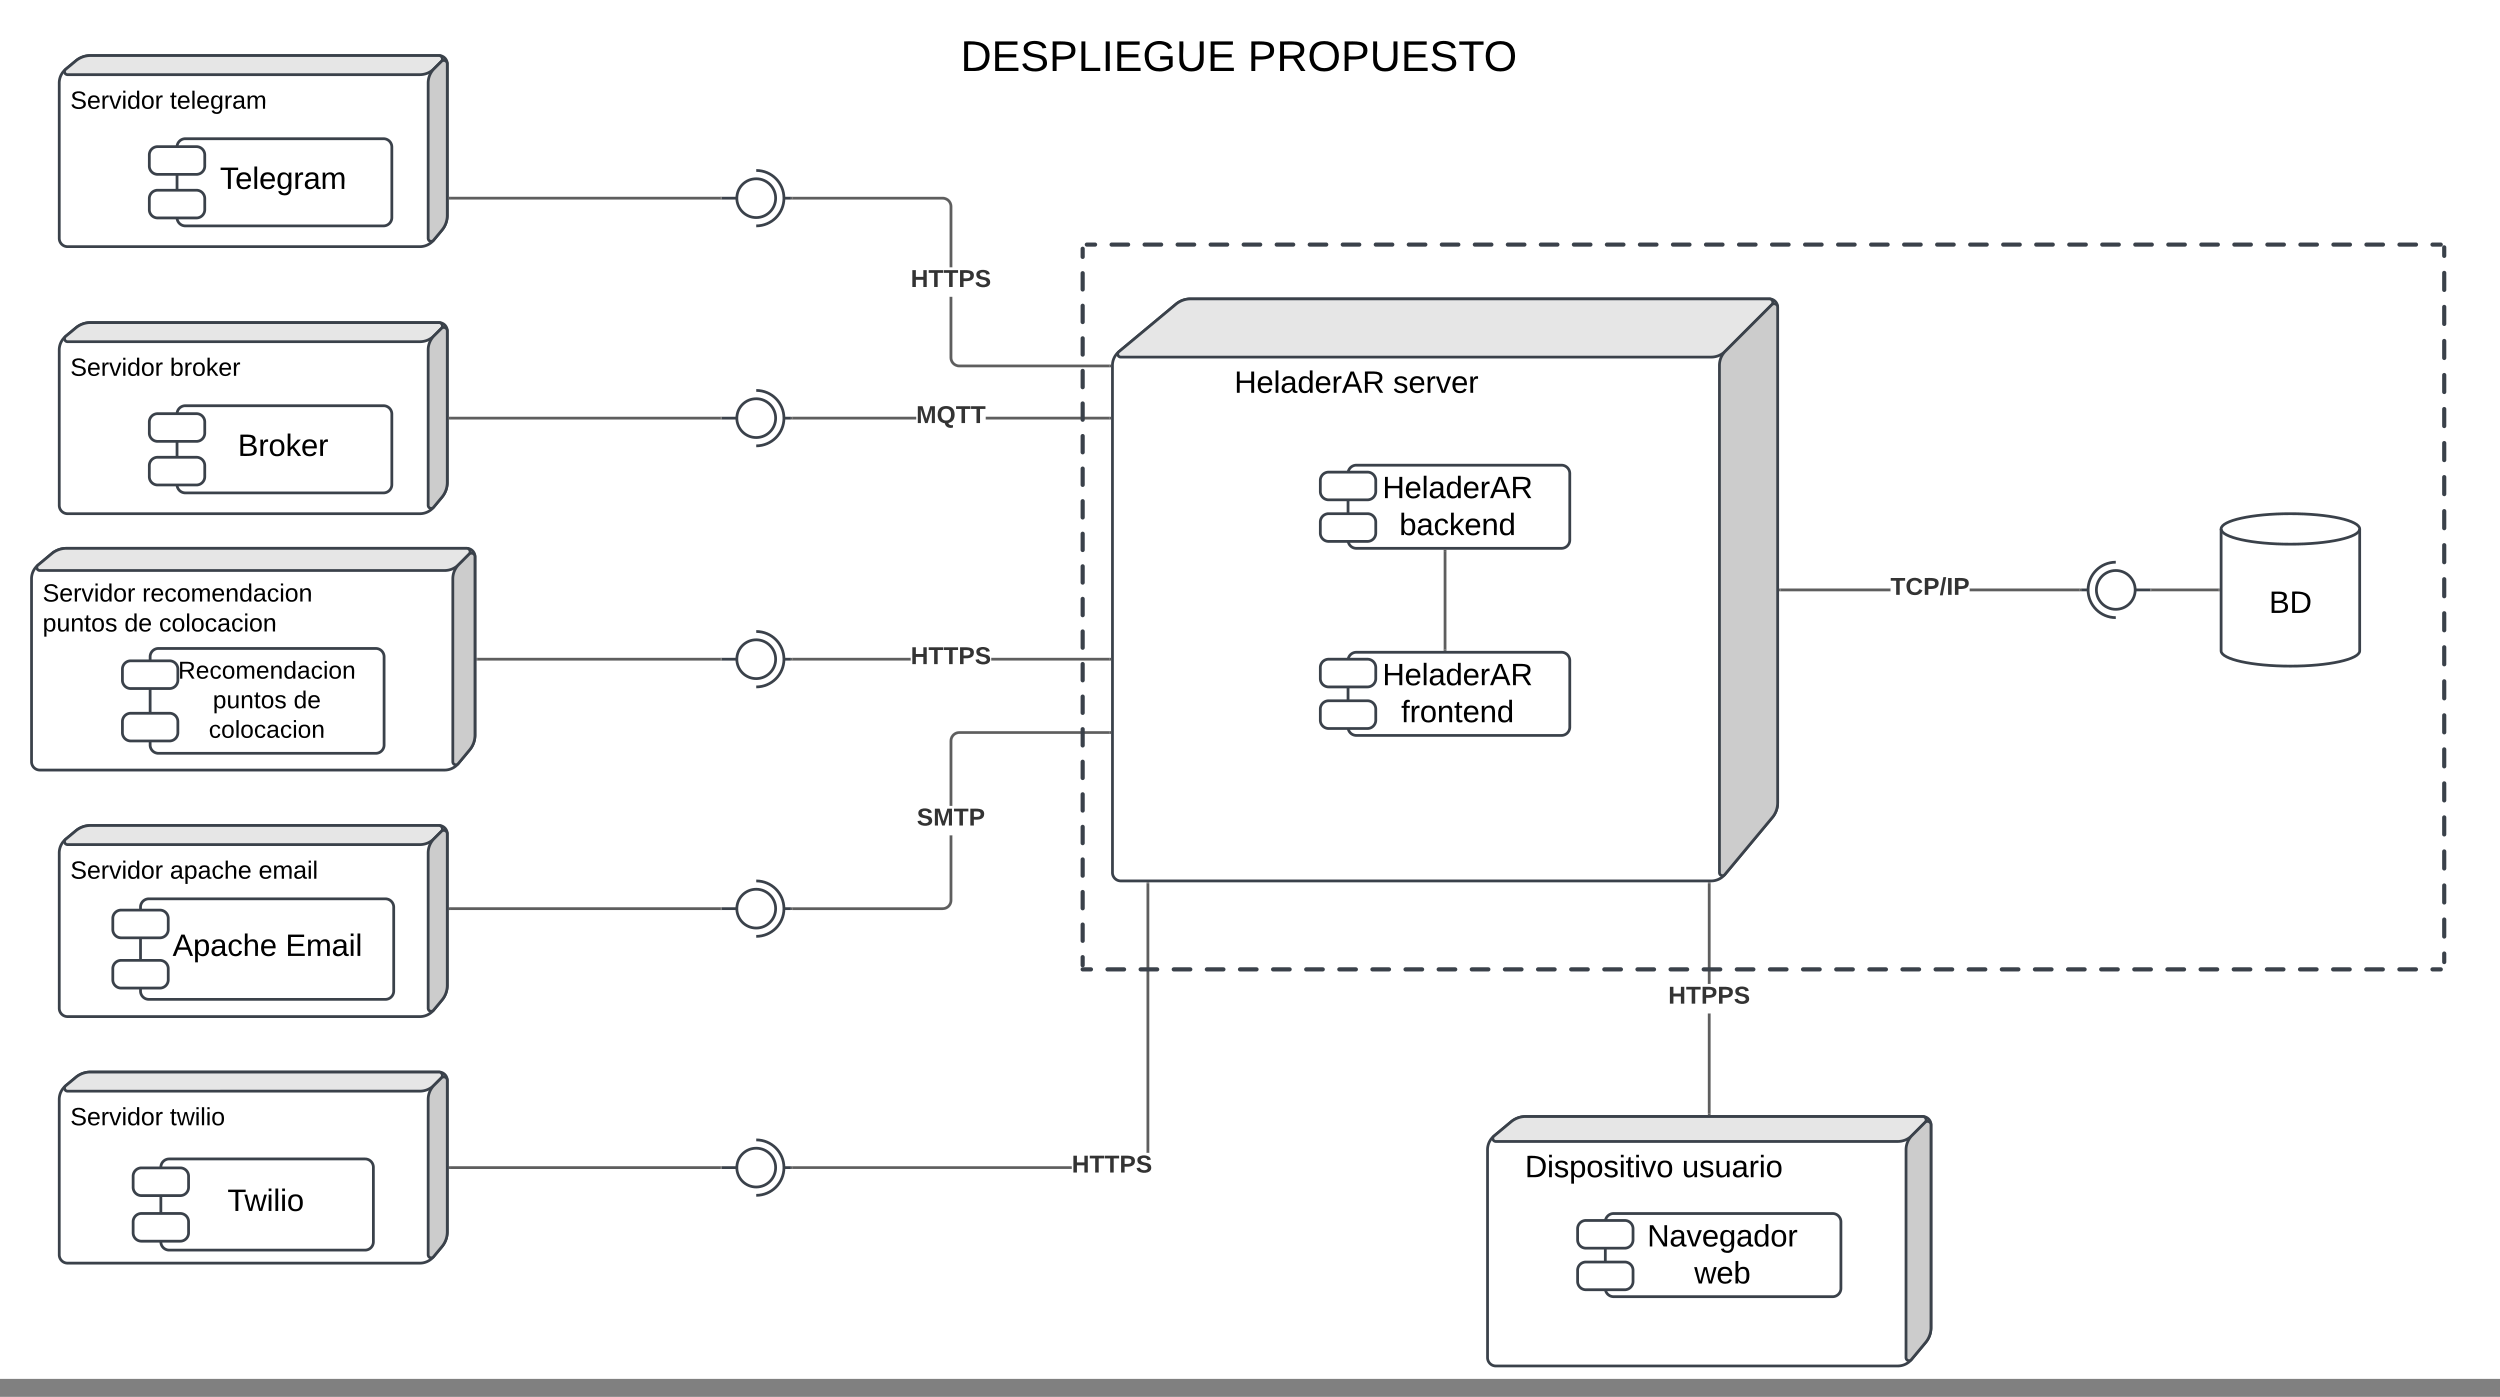 <svg xmlns="http://www.w3.org/2000/svg" xmlns:xlink="http://www.w3.org/1999/xlink" xmlns:lucid="lucid" width="1804" height="1008"><rect width="100%" height="100%" fill="#808080" stroke="none"/><g transform="translate(1304 -505)" lucid:page-tab-id="0_0"><path d="M-1500-1000H500v2500h-2000z" fill="#fff"/><path d="M-501.25 768.68a12.8 12.8 0 0 1 4.6-9.84l41.2-34.32a16.57 16.57 0 0 1 10.6-3.84h417.6a6 6 0 0 1 6 6v357.6a16.57 16.57 0 0 1-3.84 10.6l-34.3 41.2a12.8 12.8 0 0 1-9.85 4.6h-426a6 6 0 0 1-6-6z" stroke="#3a414a" stroke-width="2" fill="#fff"/><path d="M-495.25 762.68a2.17 2.17 0 0 1-1.4-3.84l41.2-34.32a16.57 16.57 0 0 1 10.6-3.84h417.6a2.48 2.48 0 0 1 1.76 4.25l-33.5 33.5a14.48 14.48 0 0 1-10.25 4.25z" stroke="#3a414a" stroke-width="2" fill="#e6e6e6"/><path d="M-63.25 768.68A14.48 14.48 0 0 1-59 758.44l33.5-33.52a2.48 2.48 0 0 1 4.25 1.76v357.6a16.57 16.57 0 0 1-3.84 10.6l-34.3 41.2a2.17 2.17 0 0 1-3.85-1.4z" stroke="#3a414a" stroke-width="2" fill="#ccc"/><use xlink:href="#a" transform="matrix(1,0,0,1,-493.25,770.683) translate(79.914 17.778)"/><use xlink:href="#b" transform="matrix(1,0,0,1,-493.25,770.683) translate(194.481 17.778)"/><path d="M398.75 974.68c0 6.08-22.4 11-50 11s-50-4.92-50-11v-88c0-6.07 22.4-11 50-11s50 4.93 50 11z" stroke="#3a414a" stroke-width="2" fill="#fff"/><path d="M398.75 886.68c0 6.08-22.4 11-50 11s-50-4.92-50-11" stroke="#3a414a" stroke-width="2" fill="none"/><use xlink:href="#c" transform="matrix(1,0,0,1,303.75,902.683) translate(29.599 44.59)"/><path d="M247.75 930.68h-11M202.75 930.68h-5" stroke="#3a414a" stroke-width="2" fill="none"/><path d="M222.75 944.68c-7.73 0-14-6.27-14-14s6.27-14 14-14 14 6.27 14 14-6.27 14-14 14z" stroke="#3a414a" stroke-width="2" fill="#fff"/><path d="M222.75 910.68c-11.05 0-20 8.96-20 20 0 11.05 8.95 20 20 20" stroke="#3a414a" stroke-width="2" fill="none"/><path d="M247.75 930.68a.8.8 0 0 1-.8.8h-9.4a.8.8 0 0 1-.8-.8.8.8 0 0 1 .8-.8h9.4a.8.8 0 0 1 .8.8z" fill="none"/><path d="M60.16 931.66h-79.4v-1.95h79.4zm136.6 0h-79.42v-1.95h79.4z" stroke="#5e5e5e" stroke-width=".05" fill="#5e5e5e"/><path d="M-19.22 931.66h-1.03v-1.95h1.03z" fill="#5e5e5e"/><path stroke="#5e5e5e" stroke-width=".05" fill="#5e5e5e"/><path d="M197.75 931.66h-1.03v-1.95h1.03z" fill="#5e5e5e"/><path stroke="#5e5e5e" stroke-width=".05" fill="#5e5e5e"/><use xlink:href="#d" transform="matrix(1,0,0,1,60.157,920.016) translate(0.005 14.222)"/><path d="M296.75 930.68h-48" stroke="#5e5e5e" stroke-width="2" fill="none"/><path d="M297.75 931.66h-1.03v-1.95h1.03zM248.78 931.66h-1.03v-1.95h1.03z" stroke="#5e5e5e" stroke-width=".05" fill="#5e5e5e"/><path d="M-331.25 846.68a6 6 0 0 1 6-6h148a6 6 0 0 1 6 6v48a6 6 0 0 1-6 6h-148a6 6 0 0 1-6-6z" stroke="#3a414a" stroke-width="2" fill="#fff"/><path d="M-351.25 851.68a6 6 0 0 1 6-6h28a6 6 0 0 1 6 6v8a6 6 0 0 1-6 6h-28a6 6 0 0 1-6-6zM-351.25 881.68a6 6 0 0 1 6-6h28a6 6 0 0 1 6 6v8a6 6 0 0 1-6 6h-28a6 6 0 0 1-6-6z" stroke="#3a414a" stroke-width="2" fill="#fff"/><use xlink:href="#e" transform="matrix(1,0,0,1,-315.25,846.683) translate(8.802 17.778)"/><use xlink:href="#f" transform="matrix(1,0,0,1,-315.25,846.683) translate(21.025 44.444)"/><path d="M-331.25 981.68a6 6 0 0 1 6-6h148a6 6 0 0 1 6 6v48a6 6 0 0 1-6 6h-148a6 6 0 0 1-6-6z" stroke="#3a414a" stroke-width="2" fill="#fff"/><path d="M-351.25 986.68a6 6 0 0 1 6-6h28a6 6 0 0 1 6 6v8a6 6 0 0 1-6 6h-28a6 6 0 0 1-6-6zM-351.25 1016.68a6 6 0 0 1 6-6h28a6 6 0 0 1 6 6v8a6 6 0 0 1-6 6h-28a6 6 0 0 1-6-6z" stroke="#3a414a" stroke-width="2" fill="#fff"/><use xlink:href="#g" transform="matrix(1,0,0,1,-315.25,981.683) translate(8.802 17.778)"/><use xlink:href="#h" transform="matrix(1,0,0,1,-315.25,981.683) translate(22.29 44.444)"/><path d="M-261.25 902.68v71" stroke="#5e5e5e" stroke-width="2" fill="none"/><path d="M-260.27 902.7h-1.96v-1.02h1.96zM-260.27 974.68h-1.96v-1.02h1.96z" stroke="#5e5e5e" stroke-width=".05" fill="#5e5e5e"/><path d="M-1261.25 757.57a12.8 12.8 0 0 1 4.6-9.84l7.34-6.1a16.57 16.57 0 0 1 10.6-3.85h251.45a6 6 0 0 1 6 6v109.36a16.57 16.57 0 0 1-3.84 10.6l-6.1 7.34a12.8 12.8 0 0 1-9.84 4.6h-254.2a6 6 0 0 1-6-6z" stroke="#3a414a" stroke-width="2" fill="#fff"/><path d="M-1255.25 751.57a2.17 2.17 0 0 1-1.4-3.84l7.34-6.1a16.57 16.57 0 0 1 10.6-3.85h251.45a2.48 2.48 0 0 1 1.76 4.24l-5.3 5.3a14.48 14.48 0 0 1-10.24 4.25z" stroke="#3a414a" stroke-width="2" fill="#e6e6e6"/><path d="M-995.04 757.57a14.48 14.48 0 0 1 4.24-10.25l5.3-5.3a2.48 2.48 0 0 1 4.25 1.76v109.36a16.57 16.57 0 0 1-3.84 10.6l-6.1 7.34a2.17 2.17 0 0 1-3.84-1.4z" stroke="#3a414a" stroke-width="2" fill="#ccc"/><use xlink:href="#i" transform="matrix(1,0,0,1,-1253.25,759.567) translate(0 16.6)"/><use xlink:href="#j" transform="matrix(1,0,0,1,-1253.25,759.567) translate(71.85 16.6)"/><path d="M-783.3 806.73h11M-738.3 806.73h5" stroke="#3a414a" stroke-width="2" fill="none"/><path d="M-758.3 792.73c7.72 0 14 6.27 14 14s-6.28 14-14 14c-7.74 0-14-6.27-14-14s6.26-14 14-14z" stroke="#3a414a" stroke-width="2" fill="#fff"/><path d="M-758.3 826.73c11.04 0 20-8.96 20-20 0-11.05-8.96-20-20-20" stroke="#3a414a" stroke-width="2" fill="none"/><path d="M-783.3 806.73a.8.8 0 0 1 .8-.8h9.4a.8.8 0 0 1 .8.8.8.8 0 0 1-.8.8h-9.4a.8.8 0 0 1-.8-.8z" fill="none"/><path d="M-783.3 980.68h11M-738.3 980.68h5" stroke="#3a414a" stroke-width="2" fill="none"/><path d="M-758.3 966.68c7.72 0 14 6.27 14 14 0 7.74-6.28 14-14 14-7.74 0-14-6.26-14-14 0-7.73 6.26-14 14-14z" stroke="#3a414a" stroke-width="2" fill="#fff"/><path d="M-758.3 1000.68c11.04 0 20-8.95 20-20 0-11.04-8.96-20-20-20" stroke="#3a414a" stroke-width="2" fill="none"/><path d="M-783.3 980.68a.8.8 0 0 1 .8-.8h9.4a.8.8 0 0 1 .8.8.8.8 0 0 1-.8.8h-9.4a.8.8 0 0 1-.8-.8z" fill="none"/><path d="M-783.3 1160.68h11M-738.3 1160.68h5" stroke="#3a414a" stroke-width="2" fill="none"/><path d="M-758.3 1146.68c7.72 0 14 6.27 14 14s-6.28 14-14 14c-7.74 0-14-6.27-14-14s6.26-14 14-14z" stroke="#3a414a" stroke-width="2" fill="#fff"/><path d="M-758.3 1180.68c11.04 0 20-8.95 20-20 0-11.04-8.96-20-20-20" stroke="#3a414a" stroke-width="2" fill="none"/><path d="M-783.3 1160.68a.8.8 0 0 1 .8-.8h9.4a.8.8 0 0 1 .8.8.8.8 0 0 1-.8.8h-9.4a.8.8 0 0 1-.8-.8z" fill="none"/><path d="M-783.3 1347.55h11M-738.3 1347.55h5" stroke="#3a414a" stroke-width="2" fill="none"/><path d="M-758.3 1333.55c7.72 0 14 6.26 14 14 0 7.73-6.28 14-14 14-7.74 0-14-6.27-14-14 0-7.74 6.26-14 14-14z" stroke="#3a414a" stroke-width="2" fill="#fff"/><path d="M-758.3 1367.55c11.04 0 20-8.96 20-20 0-11.05-8.96-20-20-20" stroke="#3a414a" stroke-width="2" fill="none"/><path d="M-783.3 1347.55a.8.8 0 0 1 .8-.8h9.4a.8.8 0 0 1 .8.8.8.8 0 0 1-.8.8h-9.4a.8.8 0 0 1-.8-.8z" fill="none"/><path d="M-642.9 807.7h-89.4v-1.95h89.4zm139.65 0h-89.42v-1.95h89.42z" stroke="#5e5e5e" stroke-width=".05" fill="#5e5e5e"/><path d="M-502.25 807.7h-1.03v-1.95h1.03z" fill="#5e5e5e"/><path stroke="#5e5e5e" stroke-width=".05" fill="#5e5e5e"/><path d="M-732.28 807.7h-1.03v-1.95h1.02z" fill="#5e5e5e"/><path stroke="#5e5e5e" stroke-width=".05" fill="#5e5e5e"/><use xlink:href="#k" transform="matrix(1,0,0,1,-642.891,796.062) translate(0.005 14.222)"/><path d="M-784.3 806.73h-194.95" stroke="#5e5e5e" stroke-width="2" fill="none"/><path d="M-783.3 807.7h-1.04v-1.94h1.03zM-979.22 807.7h-1.03v-1.94h1.03zM-646.84 981.66h-85.47v-1.95h85.46zm143.6 0h-85.48v-1.95h85.47z" stroke="#5e5e5e" stroke-width=".05" fill="#5e5e5e"/><path d="M-502.25 981.66h-1.03v-1.95h1.03z" fill="#5e5e5e"/><path stroke="#5e5e5e" stroke-width=".05" fill="#5e5e5e"/><path d="M-732.28 981.66h-1.03v-1.95h1.02z" fill="#5e5e5e"/><path stroke="#5e5e5e" stroke-width=".05" fill="#5e5e5e"/><use xlink:href="#l" transform="matrix(1,0,0,1,-646.841,970.016) translate(0.005 14.222)"/><path d="M-959.25 980.68h174.94" stroke="#5e5e5e" stroke-width="2" fill="none"/><path d="M-959.22 981.66h-1.03v-1.95h1.03zM-783.3 981.66h-1.04v-1.95h1.03zM-616.8 1154.72l-.1 1.05-.24 1.07-.42 1-.57.94-.72.84-.83.7-.93.58-1.02.42-1.07.26-1.04.08H-732.3v-1.95h108.48l.83-.06.77-.18.73-.3.67-.42.6-.5.5-.6.43-.68.3-.73.18-.76.07-.83v-46.84h1.95zm113.55-120.15h-108.5l-.82.06-.76.18-.73.32-.67.4-.6.52-.5.6-.42.67-.3.74-.2.77-.05.83v46.84h-1.96v-46.92l.1-1.05.24-1.07.42-1 .58-.94.7-.84.84-.7.93-.6 1-.4 1.08-.26 1.05-.08h108.57z" stroke="#5e5e5e" stroke-width=".05" fill="#5e5e5e"/><path d="M-502.25 1034.57h-1.03v-1.95h1.03z" fill="#5e5e5e"/><path stroke="#5e5e5e" stroke-width=".05" fill="#5e5e5e"/><path d="M-732.28 1161.66h-1.03v-1.95h1.02z" fill="#5e5e5e"/><path stroke="#5e5e5e" stroke-width=".05" fill="#5e5e5e"/><use xlink:href="#m" transform="matrix(1,0,0,1,-642.422,1086.47) translate(0.005 14.222)"/><path d="M-784.3 1160.68h-194.95" stroke="#5e5e5e" stroke-width="2" fill="none"/><path d="M-783.3 1161.66h-1.04v-1.95h1.03zM-979.22 1161.66h-1.03v-1.95h1.03z" stroke="#5e5e5e" stroke-width=".05" fill="#5e5e5e"/><path d="M-979.25 1347.55h194.94" stroke="#5e5e5e" stroke-width="2" fill="none"/><path d="M-979.22 1348.52h-1.03v-1.95h1.03zM-783.3 1348.52h-1.04v-1.95h1.03zM-530.62 1348.52h-201.7v-1.95h201.7zm55.92-11.64h-1.95v-194.2h1.95z" stroke="#5e5e5e" stroke-width=".05" fill="#5e5e5e"/><path d="M-474.7 1142.7h-1.95v-1.02h1.95z" fill="#5e5e5e"/><path stroke="#5e5e5e" stroke-width=".05" fill="#5e5e5e"/><path d="M-732.28 1348.52h-1.03v-1.95h1.02z" fill="#5e5e5e"/><path stroke="#5e5e5e" stroke-width=".05" fill="#5e5e5e"/><use xlink:href="#l" transform="matrix(1,0,0,1,-530.623,1336.879) translate(0.005 14.222)"/><path d="M-230.6 1334.68a12.8 12.8 0 0 1 4.6-9.84l12.38-10.32a16.57 16.57 0 0 1 10.6-3.84H83.4a6 6 0 0 1 6 6v146.4a16.57 16.57 0 0 1-3.83 10.6l-10.32 12.4a12.8 12.8 0 0 1-9.84 4.6h-290a6 6 0 0 1-6-6z" stroke="#3a414a" stroke-width="2" fill="#fff"/><path d="M-224.6 1328.68a2.17 2.17 0 0 1-1.4-3.84l12.38-10.32a16.57 16.57 0 0 1 10.6-3.84H83.4a2.48 2.48 0 0 1 1.77 4.24l-9.52 9.52a14.48 14.48 0 0 1-10.24 4.24z" stroke="#3a414a" stroke-width="2" fill="#e6e6e6"/><path d="M71.4 1334.68a14.48 14.48 0 0 1 4.23-10.24l9.52-9.52a2.48 2.48 0 0 1 4.24 1.76v146.4a16.57 16.57 0 0 1-3.85 10.6l-10.32 12.4a2.17 2.17 0 0 1-3.84-1.4z" stroke="#3a414a" stroke-width="2" fill="#ccc"/><use xlink:href="#n" transform="matrix(1,0,0,1,-222.612,1336.683) translate(18.975 17.778)"/><use xlink:href="#o" transform="matrix(1,0,0,1,-222.612,1336.683) translate(132.309 17.778)"/><path d="M-145.6 1386.68a6 6 0 0 1 6-6h158a6 6 0 0 1 6 6v48a6 6 0 0 1-6 6h-158a6 6 0 0 1-6-6z" stroke="#3a414a" stroke-width="2" fill="#fff"/><path d="M-165.6 1391.68a6 6 0 0 1 6-6h28a6 6 0 0 1 6 6v8a6 6 0 0 1-6 6h-28a6 6 0 0 1-6-6zM-165.6 1421.68a6 6 0 0 1 6-6h28a6 6 0 0 1 6 6v8a6 6 0 0 1-6 6h-28a6 6 0 0 1-6-6z" stroke="#3a414a" stroke-width="2" fill="#fff"/><use xlink:href="#p" transform="matrix(1,0,0,1,-127.612,1386.683) translate(12.241 17.778)"/><use xlink:href="#q" transform="matrix(1,0,0,1,-127.612,1386.683) translate(46.16 44.444)"/><path d="M-69.64 1308.68h-1.95v-72.33h1.96zm0-93.66h-1.95v-72.34h1.96z" stroke="#5e5e5e" stroke-width=".05" fill="#5e5e5e"/><path d="M-69.64 1142.7h-1.95v-1.02h1.96z" fill="#5e5e5e"/><path stroke="#5e5e5e" stroke-width=".05" fill="#5e5e5e"/><path d="M-69.64 1309.68h-1.95v-1.02h1.96z" fill="#5e5e5e"/><path stroke="#5e5e5e" stroke-width=".05" fill="#5e5e5e"/><use xlink:href="#r" transform="matrix(1,0,0,1,-100.192,1215.016) translate(0.005 14.222)"/><g fill="none"><path d="M459.75 683.5v515.68"/><path d="M459.75 683.5v6.14m0 12.28v12.28m0 12.27v12.28m0 12.28v12.28m0 12.3v12.26m0 12.28v12.28m0 12.28v12.28m0 12.28v12.27m0 12.28v12.3m0 12.27v12.28m0 12.27v12.28m0 12.28v12.28m0 12.28v12.28m0 12.27v12.27m0 12.28v12.28m0 12.28V1058m0 12.28v12.28m0 12.28v12.28m0 12.27v12.28m0 12.28v12.28m0 12.3v12.27m0 12.27v6.14" stroke="#3a414a" stroke-width="3" stroke-linecap="round"/></g><path d="M-519.75 681.5h977" fill="none"/><path d="M-519.75 681.5h5.96m11.92 0h11.92m11.9 0h11.93m11.9 0h11.93m11.9 0h11.92m11.92 0h11.9m11.93 0h11.9m11.93 0h11.9m11.93 0h11.9m11.93 0h11.9m11.92 0h11.92m11.92 0h11.9m11.92 0h11.92m11.9 0H-204m11.9 0h11.92m11.9 0h11.93m11.9 0h11.93m11.9 0h11.93m11.92 0h11.9m11.93 0h11.9m11.93 0h11.9m11.93 0h11.92m11.92 0h11.9m11.93 0h11.9m11.92 0h11.9m11.92 0h11.92m11.9 0h11.93m11.9 0h11.93m11.9 0h11.93m11.9 0h11.93m11.9 0h11.93m11.9 0h11.9m11.93 0h11.9m11.93 0h11.9m11.93 0h11.9m11.92 0h11.9m11.93 0h11.9m11.93 0h11.9m11.93 0h11.92m11.9 0h11.93m11.9 0h11.93m11.9 0h5.97" stroke="#3a414a" stroke-width="3" stroke-linecap="round" fill="none"/><g fill="none"><path d="M-522.75 684.5v517"/><path d="M-522.75 684.5v5.88m0 11.75v11.75m0 11.75v11.75m0 11.75v11.75m0 11.75v11.75m0 11.75v11.75m0 11.75v11.75m0 11.75v11.75m0 11.75v11.75m0 11.75v11.75m0 11.75v11.75m0 11.75v11.75m0 11.75v11.75m0 11.75v11.75m0 11.75v11.75m0 11.75v11.74m0 11.76v11.74m0 11.76v11.74m0 11.76v11.74m0 11.76v11.74m0 11.76v11.74m0 11.76v11.74m0 11.76v5.87" stroke="#3a414a" stroke-width="3" stroke-linecap="round"/></g><path d="M-522.75 1204.5h980" fill="none"/><path d="M-522.75 1204.5h5.98m11.95 0h11.95m11.95 0h11.95m11.95 0h11.95m11.95 0h11.95m11.96 0h11.94m11.95 0h11.94m11.95 0h11.94m11.95 0h11.94m11.96 0h11.95m11.95 0h11.95m11.95 0h11.95m11.95 0h11.96m11.95 0h11.96m11.95 0h11.96m11.95 0h11.96m11.95 0h11.97m11.95 0h11.95m11.95 0h11.95m11.95 0h11.95m11.95 0h11.95m11.96 0h11.95m11.95 0H9.08m11.95 0h11.95m11.95 0h11.95m11.95 0H80.8m11.94 0h11.95m11.94 0h11.95m11.94 0h11.95m11.94 0h11.96m11.95 0h11.95m11.95 0h11.95m11.95 0h11.95m11.96 0H272m11.96 0h11.95m11.96 0h11.95m11.96 0h11.95m11.97 0h11.95m11.95 0h11.95m11.95 0h11.95m11.95 0h11.95m11.95 0h5.98" stroke="#3a414a" stroke-width="3" stroke-linecap="round" fill="none"/><path d="M-1176.25 803.77a6 6 0 0 1 6-6h143a6 6 0 0 1 6 6v50.9a6 6 0 0 1-6 6h-143a6 6 0 0 1-6-6z" stroke="#3a414a" stroke-width="2" fill="#fff"/><path d="M-1196.25 809.5a6 6 0 0 1 6-6h28a6 6 0 0 1 6 6v8a6 6 0 0 1-6 6h-28a6 6 0 0 1-6-6zM-1196.25 840.96a6 6 0 0 1 6-6h28a6 6 0 0 1 6 6v8a6 6 0 0 1-6 6h-28a6 6 0 0 1-6-6z" stroke="#3a414a" stroke-width="2" fill="#fff"/><use xlink:href="#s" transform="matrix(1,0,0,1,-1161.25,804.065) translate(28.846 29.944)"/><path d="M-1281.25 922.68a12.8 12.8 0 0 1 4.6-9.84l10-8.32a16.57 16.57 0 0 1 10.6-3.84h288.8a6 6 0 0 1 6 6v128.8a16.57 16.57 0 0 1-3.84 10.6l-8.3 10a12.8 12.8 0 0 1-9.85 4.6h-292a6 6 0 0 1-6-6z" stroke="#3a414a" stroke-width="2" fill="#fff"/><path d="M-1275.25 916.68a2.17 2.17 0 0 1-1.4-3.84l10-8.32a16.57 16.57 0 0 1 10.6-3.84h288.8a2.48 2.48 0 0 1 1.76 4.25l-7.5 7.5a14.48 14.48 0 0 1-10.25 4.25z" stroke="#3a414a" stroke-width="2" fill="#e6e6e6"/><path d="M-977.25 922.68a14.48 14.48 0 0 1 4.24-10.24l7.5-7.52a2.48 2.48 0 0 1 4.25 1.76v128.8a16.57 16.57 0 0 1-3.84 10.6l-8.3 10a2.17 2.17 0 0 1-3.85-1.4z" stroke="#3a414a" stroke-width="2" fill="#ccc"/><use xlink:href="#i" transform="matrix(1,0,0,1,-1273.25,924.683) translate(0 14.4)"/><use xlink:href="#t" transform="matrix(1,0,0,1,-1273.25,924.683) translate(71.85 14.4)"/><use xlink:href="#u" transform="matrix(1,0,0,1,-1273.25,924.683) translate(0 36)"/><use xlink:href="#v" transform="matrix(1,0,0,1,-1273.25,924.683) translate(59 36)"/><use xlink:href="#w" transform="matrix(1,0,0,1,-1273.25,924.683) translate(84 36)"/><path d="M-1195.66 978.93a6 6 0 0 1 6-6h156.82a6 6 0 0 1 6 6v63.66a6 6 0 0 1-6 6h-156.82a6 6 0 0 1-6-6z" stroke="#3a414a" stroke-width="2" fill="#fff"/><path d="M-1215.66 987.85a6 6 0 0 1 6-6h28a6 6 0 0 1 6 6v8a6 6 0 0 1-6 6h-28a6 6 0 0 1-6-6zM-1215.66 1025.68a6 6 0 0 1 6-6h28a6 6 0 0 1 6 6v8a6 6 0 0 1-6 6h-28a6 6 0 0 1-6-6z" stroke="#3a414a" stroke-width="2" fill="#fff"/><use xlink:href="#x" transform="matrix(1,0,0,1,-1177.895,980.498) translate(2.377 14.222)"/><use xlink:href="#y" transform="matrix(1,0,0,1,-1177.895,980.498) translate(27.488 35.556)"/><use xlink:href="#z" transform="matrix(1,0,0,1,-1177.895,980.498) translate(85.759 35.556)"/><use xlink:href="#A" transform="matrix(1,0,0,1,-1177.895,980.498) translate(24.574 56.889)"/><path d="M-1261.25 1120.47a12.8 12.8 0 0 1 4.6-9.84l7.34-6.1a16.57 16.57 0 0 1 10.6-3.85h251.45a6 6 0 0 1 6 6v109.36a16.57 16.57 0 0 1-3.84 10.6l-6.1 7.34a12.8 12.8 0 0 1-9.84 4.6h-254.2a6 6 0 0 1-6-6z" stroke="#3a414a" stroke-width="2" fill="#fff"/><path d="M-1255.25 1114.47a2.17 2.17 0 0 1-1.4-3.84l7.34-6.1a16.57 16.57 0 0 1 10.6-3.85h251.45a2.48 2.48 0 0 1 1.76 4.24l-5.3 5.3a14.48 14.48 0 0 1-10.24 4.25z" stroke="#3a414a" stroke-width="2" fill="#e6e6e6"/><path d="M-995.04 1120.47a14.48 14.48 0 0 1 4.24-10.24l5.3-5.3a2.48 2.48 0 0 1 4.25 1.75v109.36a16.57 16.57 0 0 1-3.84 10.6l-6.1 7.34a2.17 2.17 0 0 1-3.84-1.4z" stroke="#3a414a" stroke-width="2" fill="#ccc"/><use xlink:href="#B" transform="matrix(1,0,0,1,-1253.25,1122.473) translate(0 16.6)"/><use xlink:href="#C" transform="matrix(1,0,0,1,-1253.25,1122.473) translate(71.85 16.6)"/><use xlink:href="#D" transform="matrix(1,0,0,1,-1253.25,1122.473) translate(135.85 16.6)"/><path d="M-1202.6 1159.6a6 6 0 0 1 6-6h170.7a6 6 0 0 1 6 6v60.54a6 6 0 0 1-6 6h-170.7a6 6 0 0 1-6-6z" stroke="#3a414a" stroke-width="2" fill="#fff"/><path d="M-1222.6 1167.73a6 6 0 0 1 6-6h28a6 6 0 0 1 6 6v8a6 6 0 0 1-6 6h-28a6 6 0 0 1-6-6zM-1222.6 1204a6 6 0 0 1 6-6h28a6 6 0 0 1 6 6v8a6 6 0 0 1-6 6h-28a6 6 0 0 1-6-6z" stroke="#3a414a" stroke-width="2" fill="#fff"/><use xlink:href="#E" transform="matrix(1,0,0,1,-1182.057,1160.846) translate(2.574 33.944)"/><use xlink:href="#F" transform="matrix(1,0,0,1,-1182.057,1160.846) translate(84.056 33.944)"/><path d="M-1261.25 1298.38a12.8 12.8 0 0 1 4.6-9.84l7.34-6.1a16.57 16.57 0 0 1 10.6-3.85h251.45a6 6 0 0 1 6 6v109.35a16.57 16.57 0 0 1-3.84 10.6l-6.1 7.34a12.8 12.8 0 0 1-9.84 4.6h-254.2a6 6 0 0 1-6-6z" stroke="#3a414a" stroke-width="2" fill="#fff"/><path d="M-1255.25 1292.38a2.17 2.17 0 0 1-1.4-3.84l7.34-6.1a16.57 16.57 0 0 1 10.6-3.85h251.45a2.48 2.48 0 0 1 1.76 4.23l-5.3 5.3a14.48 14.48 0 0 1-10.24 4.25z" stroke="#3a414a" stroke-width="2" fill="#e6e6e6"/><path d="M-995.04 1298.38a14.48 14.48 0 0 1 4.24-10.24l5.3-5.3a2.48 2.48 0 0 1 4.25 1.75v109.35a16.57 16.57 0 0 1-3.84 10.6l-6.1 7.34a2.17 2.17 0 0 1-3.84-1.4z" stroke="#3a414a" stroke-width="2" fill="#ccc"/><use xlink:href="#B" transform="matrix(1,0,0,1,-1253.25,1300.382) translate(0 16.6)"/><use xlink:href="#G" transform="matrix(1,0,0,1,-1253.25,1300.382) translate(71.85 16.6)"/><path d="M-1187.93 1347.3a6 6 0 0 1 6-6h141.36a6 6 0 0 1 6 6v53.78a6 6 0 0 1-6 6h-141.36a6 6 0 0 1-6-6z" stroke="#3a414a" stroke-width="2" fill="#fff"/><path d="M-1207.93 1353.75a6 6 0 0 1 6-6h28a6 6 0 0 1 6 6v8a6 6 0 0 1-6 6h-28a6 6 0 0 1-6-6zM-1207.93 1386.64a6 6 0 0 1 6-6h28a6 6 0 0 1 6 6v8a6 6 0 0 1-6 6h-28a6 6 0 0 1-6-6z" stroke="#3a414a" stroke-width="2" fill="#fff"/><use xlink:href="#H" transform="matrix(1,0,0,1,-1173.257,1347.881) translate(33.377 30.944)"/><path d="M-1261.25 564.88a12.8 12.8 0 0 1 4.6-9.84l7.34-6.1a16.57 16.57 0 0 1 10.6-3.85h251.45a6 6 0 0 1 6 6v109.35a16.57 16.57 0 0 1-3.84 10.6l-6.1 7.34a12.8 12.8 0 0 1-9.84 4.6h-254.2a6 6 0 0 1-6-6z" stroke="#3a414a" stroke-width="2" fill="#fff"/><path d="M-1255.25 558.88a2.17 2.17 0 0 1-1.4-3.84l7.34-6.1a16.57 16.57 0 0 1 10.6-3.85h251.45a2.48 2.48 0 0 1 1.76 4.23l-5.3 5.3a14.48 14.48 0 0 1-10.24 4.25z" stroke="#3a414a" stroke-width="2" fill="#e6e6e6"/><path d="M-995.04 564.88a14.48 14.48 0 0 1 4.24-10.24l5.3-5.3a2.48 2.48 0 0 1 4.25 1.75v109.35a16.57 16.57 0 0 1-3.84 10.6l-6.1 7.34a2.17 2.17 0 0 1-3.84-1.4z" stroke="#3a414a" stroke-width="2" fill="#ccc"/><use xlink:href="#i" transform="matrix(1,0,0,1,-1253.25,566.882) translate(0 16.6)"/><use xlink:href="#I" transform="matrix(1,0,0,1,-1253.25,566.882) translate(71.85 16.6)"/><path d="M-1176.25 611.1a6 6 0 0 1 6-6h143a6 6 0 0 1 6 6V662a6 6 0 0 1-6 6h-143a6 6 0 0 1-6-6z" stroke="#3a414a" stroke-width="2" fill="#fff"/><path d="M-1196.25 616.82a6 6 0 0 1 6-6h28a6 6 0 0 1 6 6v8a6 6 0 0 1-6 6h-28a6 6 0 0 1-6-6zM-1196.25 648.27a6 6 0 0 1 6-6h28a6 6 0 0 1 6 6v8a6 6 0 0 1-6 6h-28a6 6 0 0 1-6-6z" stroke="#3a414a" stroke-width="2" fill="#fff"/><g><use xlink:href="#J" transform="matrix(1,0,0,1,-1161.25,611.379) translate(15.944 29.944)"/></g><path d="M-783.3 648h11M-738.3 648h5" stroke="#3a414a" stroke-width="2" fill="none"/><path d="M-758.3 634c7.72 0 14 6.26 14 14 0 7.73-6.28 14-14 14-7.74 0-14-6.27-14-14 0-7.74 6.26-14 14-14z" stroke="#3a414a" stroke-width="2" fill="#fff"/><path d="M-758.3 668c11.04 0 20-8.96 20-20 0-11.05-8.96-20-20-20" stroke="#3a414a" stroke-width="2" fill="none"/><path d="M-783.3 648a.8.8 0 0 1 .8-.8h9.4a.8.8 0 0 1 .8.8.8.8 0 0 1-.8.8h-9.4a.8.8 0 0 1-.8-.8z" fill="none"/><path d="M-616.8 763.03l.06.82.18.77.3.73.42.67.5.6.6.5.68.42.73.3.76.2.83.05h108.5v1.94h-108.58l-1.05-.08-1.07-.26-1-.42-.94-.57-.83-.7-.72-.83-.58-.93-.42-1.02-.25-1.06-.1-1.05v-43.9h1.97zm-5.9-115.92l1.08.26 1 .42.94.57.83.7.72.85.57.93.42 1 .25 1.08.1 1.06v43.9h-1.96v-43.82l-.06-.83-.18-.75-.3-.73-.42-.68-.5-.6-.6-.5-.68-.42-.73-.3-.76-.18-.82-.07h-108.5v-1.95h108.58z" stroke="#5e5e5e" stroke-width=".05" fill="#5e5e5e"/><path d="M-502.25 768.66v1.38h-1.03v-1.95h1.05z" fill="#5e5e5e"/><path stroke="#5e5e5e" stroke-width=".05" fill="#5e5e5e"/><path d="M-732.28 648.97h-1.03v-1.95h1.02z" fill="#5e5e5e"/><path stroke="#5e5e5e" stroke-width=".05" fill="#5e5e5e"/><g><use xlink:href="#l" transform="matrix(1,0,0,1,-646.841,697.865) translate(0.005 14.222)"/></g><path d="M-784.3 648h-194.95" stroke="#5e5e5e" stroke-width="2" fill="none"/><path d="M-783.3 648.97h-1.04v-1.95h1.03zM-979.22 648.97h-1.03v-1.95h1.03z" stroke="#5e5e5e" stroke-width=".05" fill="#5e5e5e"/><path d="M-740 506a6 6 0 0 1 6-6h648a6 6 0 0 1 6 6v88a6 6 0 0 1-6 6h-648a6 6 0 0 1-6-6z" fill="none"/><g><use xlink:href="#K" transform="matrix(1,0,0,1,-740,500) translate(129.16 56.222)"/><use xlink:href="#L" transform="matrix(1,0,0,1,-740,500) translate(336.395 56.222)"/></g><defs><path d="M197 0v-115H63V0H30v-248h33v105h134v-105h34V0h-34" id="M"/><path d="M100-194c63 0 86 42 84 106H49c0 40 14 67 53 68 26 1 43-12 49-29l28 8c-11 28-37 45-77 45C44 4 14-33 15-96c1-61 26-98 85-98zm52 81c6-60-76-77-97-28-3 7-6 17-6 28h103" id="N"/><path d="M24 0v-261h32V0H24" id="O"/><path d="M141-36C126-15 110 5 73 4 37 3 15-17 15-53c-1-64 63-63 125-63 3-35-9-54-41-54-24 1-41 7-42 31l-33-3c5-37 33-52 76-52 45 0 72 20 72 64v82c-1 20 7 32 28 27v20c-31 9-61-2-59-35zM48-53c0 20 12 33 32 33 41-3 63-29 60-74-43 2-92-5-92 41" id="P"/><path d="M85-194c31 0 48 13 60 33l-1-100h32l1 261h-30c-2-10 0-23-3-31C134-8 116 4 85 4 32 4 16-35 15-94c0-66 23-100 70-100zm9 24c-40 0-46 34-46 75 0 40 6 74 45 74 42 0 51-32 51-76 0-42-9-74-50-73" id="Q"/><path d="M114-163C36-179 61-72 57 0H25l-1-190h30c1 12-1 29 2 39 6-27 23-49 58-41v29" id="R"/><path d="M205 0l-28-72H64L36 0H1l101-248h38L239 0h-34zm-38-99l-47-123c-12 45-31 82-46 123h93" id="S"/><path d="M233-177c-1 41-23 64-60 70L243 0h-38l-65-103H63V0H30v-248c88 3 205-21 203 71zM63-129c60-2 137 13 137-47 0-61-80-42-137-45v92" id="T"/><g id="a"><use transform="matrix(0.062,0,0,0.062,0,0)" xlink:href="#M"/><use transform="matrix(0.062,0,0,0.062,15.988,0)" xlink:href="#N"/><use transform="matrix(0.062,0,0,0.062,28.333,0)" xlink:href="#O"/><use transform="matrix(0.062,0,0,0.062,33.21,0)" xlink:href="#P"/><use transform="matrix(0.062,0,0,0.062,45.556,0)" xlink:href="#Q"/><use transform="matrix(0.062,0,0,0.062,57.901,0)" xlink:href="#N"/><use transform="matrix(0.062,0,0,0.062,70.247,0)" xlink:href="#R"/><use transform="matrix(0.062,0,0,0.062,77.593,0)" xlink:href="#S"/><use transform="matrix(0.062,0,0,0.062,92.407,0)" xlink:href="#T"/></g><path d="M135-143c-3-34-86-38-87 0 15 53 115 12 119 90S17 21 10-45l28-5c4 36 97 45 98 0-10-56-113-15-118-90-4-57 82-63 122-42 12 7 21 19 24 35" id="U"/><path d="M108 0H70L1-190h34L89-25l56-165h34" id="V"/><g id="b"><use transform="matrix(0.062,0,0,0.062,0,0)" xlink:href="#U"/><use transform="matrix(0.062,0,0,0.062,11.111,0)" xlink:href="#N"/><use transform="matrix(0.062,0,0,0.062,23.457,0)" xlink:href="#R"/><use transform="matrix(0.062,0,0,0.062,30.802,0)" xlink:href="#V"/><use transform="matrix(0.062,0,0,0.062,41.914,0)" xlink:href="#N"/><use transform="matrix(0.062,0,0,0.062,54.259,0)" xlink:href="#R"/></g><path d="M160-131c35 5 61 23 61 61C221 17 115-2 30 0v-248c76 3 177-17 177 60 0 33-19 50-47 57zm-97-11c50-1 110 9 110-42 0-47-63-36-110-37v79zm0 115c55-2 124 14 124-45 0-56-70-42-124-44v89" id="W"/><path d="M30-248c118-7 216 8 213 122C240-48 200 0 122 0H30v-248zM63-27c89 8 146-16 146-99s-60-101-146-95v194" id="X"/><g id="c"><use transform="matrix(0.062,0,0,0.062,0,0)" xlink:href="#W"/><use transform="matrix(0.062,0,0,0.062,14.815,0)" xlink:href="#X"/></g><path fill="#333" d="M136-208V0H84v-208H4v-40h212v40h-80" id="Y"/><path fill="#333" d="M67-125c0 53 21 87 73 88 37 1 54-22 65-47l45 17C233-25 199 4 140 4 58 4 20-42 15-125 8-235 124-281 211-232c18 10 29 29 36 50l-46 12c-8-25-30-41-62-41-52 0-71 34-72 86" id="Z"/><path fill="#333" d="M24-248c93 1 206-16 204 79-1 75-69 88-152 82V0H24v-248zm52 121c47 0 100 7 100-41 0-47-54-39-100-39v80" id="aa"/><path fill="#333" d="M4 7l51-268h42L46 7H4" id="ab"/><path fill="#333" d="M24 0v-248h52V0H24" id="ac"/><g id="d"><use transform="matrix(0.049,0,0,0.049,0,0)" xlink:href="#Y"/><use transform="matrix(0.049,0,0,0.049,10.815,0)" xlink:href="#Z"/><use transform="matrix(0.049,0,0,0.049,23.605,0)" xlink:href="#aa"/><use transform="matrix(0.049,0,0,0.049,35.457,0)" xlink:href="#ab"/><use transform="matrix(0.049,0,0,0.049,40.395,0)" xlink:href="#ac"/><use transform="matrix(0.049,0,0,0.049,45.333,0)" xlink:href="#aa"/></g><g id="e"><use transform="matrix(0.062,0,0,0.062,0,0)" xlink:href="#M"/><use transform="matrix(0.062,0,0,0.062,15.988,0)" xlink:href="#N"/><use transform="matrix(0.062,0,0,0.062,28.333,0)" xlink:href="#O"/><use transform="matrix(0.062,0,0,0.062,33.21,0)" xlink:href="#P"/><use transform="matrix(0.062,0,0,0.062,45.556,0)" xlink:href="#Q"/><use transform="matrix(0.062,0,0,0.062,57.901,0)" xlink:href="#N"/><use transform="matrix(0.062,0,0,0.062,70.247,0)" xlink:href="#R"/><use transform="matrix(0.062,0,0,0.062,77.593,0)" xlink:href="#S"/><use transform="matrix(0.062,0,0,0.062,92.407,0)" xlink:href="#T"/></g><path d="M115-194c53 0 69 39 70 98 0 66-23 100-70 100C84 3 66-7 56-30L54 0H23l1-261h32v101c10-23 28-34 59-34zm-8 174c40 0 45-34 45-75 0-40-5-75-45-74-42 0-51 32-51 76 0 43 10 73 51 73" id="ad"/><path d="M96-169c-40 0-48 33-48 73s9 75 48 75c24 0 41-14 43-38l32 2c-6 37-31 61-74 61-59 0-76-41-82-99-10-93 101-131 147-64 4 7 5 14 7 22l-32 3c-4-21-16-35-41-35" id="ae"/><path d="M143 0L79-87 56-68V0H24v-261h32v163l83-92h37l-77 82L181 0h-38" id="af"/><path d="M117-194c89-4 53 116 60 194h-32v-121c0-31-8-49-39-48C34-167 62-67 57 0H25l-1-190h30c1 10-1 24 2 32 11-22 29-35 61-36" id="ag"/><g id="f"><use transform="matrix(0.062,0,0,0.062,0,0)" xlink:href="#ad"/><use transform="matrix(0.062,0,0,0.062,12.346,0)" xlink:href="#P"/><use transform="matrix(0.062,0,0,0.062,24.691,0)" xlink:href="#ae"/><use transform="matrix(0.062,0,0,0.062,35.802,0)" xlink:href="#af"/><use transform="matrix(0.062,0,0,0.062,46.914,0)" xlink:href="#N"/><use transform="matrix(0.062,0,0,0.062,59.259,0)" xlink:href="#ag"/><use transform="matrix(0.062,0,0,0.062,71.605,0)" xlink:href="#Q"/></g><g id="g"><use transform="matrix(0.062,0,0,0.062,0,0)" xlink:href="#M"/><use transform="matrix(0.062,0,0,0.062,15.988,0)" xlink:href="#N"/><use transform="matrix(0.062,0,0,0.062,28.333,0)" xlink:href="#O"/><use transform="matrix(0.062,0,0,0.062,33.21,0)" xlink:href="#P"/><use transform="matrix(0.062,0,0,0.062,45.556,0)" xlink:href="#Q"/><use transform="matrix(0.062,0,0,0.062,57.901,0)" xlink:href="#N"/><use transform="matrix(0.062,0,0,0.062,70.247,0)" xlink:href="#R"/><use transform="matrix(0.062,0,0,0.062,77.593,0)" xlink:href="#S"/><use transform="matrix(0.062,0,0,0.062,92.407,0)" xlink:href="#T"/></g><path d="M101-234c-31-9-42 10-38 44h38v23H63V0H32v-167H5v-23h27c-7-52 17-82 69-68v24" id="ah"/><path d="M100-194c62-1 85 37 85 99 1 63-27 99-86 99S16-35 15-95c0-66 28-99 85-99zM99-20c44 1 53-31 53-75 0-43-8-75-51-75s-53 32-53 75 10 74 51 75" id="ai"/><path d="M59-47c-2 24 18 29 38 22v24C64 9 27 4 27-40v-127H5v-23h24l9-43h21v43h35v23H59v120" id="aj"/><g id="h"><use transform="matrix(0.062,0,0,0.062,0,0)" xlink:href="#ah"/><use transform="matrix(0.062,0,0,0.062,6.173,0)" xlink:href="#R"/><use transform="matrix(0.062,0,0,0.062,13.519,0)" xlink:href="#ai"/><use transform="matrix(0.062,0,0,0.062,25.864,0)" xlink:href="#ag"/><use transform="matrix(0.062,0,0,0.062,38.21,0)" xlink:href="#aj"/><use transform="matrix(0.062,0,0,0.062,44.383,0)" xlink:href="#N"/><use transform="matrix(0.062,0,0,0.062,56.728,0)" xlink:href="#ag"/><use transform="matrix(0.062,0,0,0.062,69.074,0)" xlink:href="#Q"/></g><path d="M185-189c-5-48-123-54-124 2 14 75 158 14 163 119 3 78-121 87-175 55-17-10-28-26-33-46l33-7c5 56 141 63 141-1 0-78-155-14-162-118-5-82 145-84 179-34 5 7 8 16 11 25" id="ak"/><path d="M24-231v-30h32v30H24zM24 0v-190h32V0H24" id="al"/><g id="i"><use transform="matrix(0.05,0,0,0.05,0,0)" xlink:href="#ak"/><use transform="matrix(0.05,0,0,0.05,12,0)" xlink:href="#N"/><use transform="matrix(0.05,0,0,0.05,22,0)" xlink:href="#R"/><use transform="matrix(0.05,0,0,0.05,27.95,0)" xlink:href="#V"/><use transform="matrix(0.05,0,0,0.05,36.95,0)" xlink:href="#al"/><use transform="matrix(0.05,0,0,0.05,40.9,0)" xlink:href="#Q"/><use transform="matrix(0.05,0,0,0.05,50.9,0)" xlink:href="#ai"/><use transform="matrix(0.05,0,0,0.05,60.9,0)" xlink:href="#R"/></g><g id="j"><use transform="matrix(0.05,0,0,0.05,0,0)" xlink:href="#ad"/><use transform="matrix(0.05,0,0,0.05,10,0)" xlink:href="#R"/><use transform="matrix(0.05,0,0,0.05,15.95,0)" xlink:href="#ai"/><use transform="matrix(0.05,0,0,0.05,25.95,0)" xlink:href="#af"/><use transform="matrix(0.05,0,0,0.05,34.95,0)" xlink:href="#N"/><use transform="matrix(0.05,0,0,0.05,44.95,0)" xlink:href="#R"/></g><path fill="#333" d="M230 0l2-204L168 0h-37L68-204 70 0H24v-248h70l56 185 57-185h69V0h-46" id="am"/><path fill="#333" d="M140-251c80 0 125 45 125 126 0 70-33 111-92 124 6 28 34 38 68 31l-1 36C177 83 129 55 120 2 51-6 15-50 15-125c0-81 44-126 125-126zm-1 214c52 0 73-35 73-88 0-50-21-86-72-86-52 0-73 35-73 86s22 88 72 88" id="an"/><g id="k"><use transform="matrix(0.049,0,0,0.049,0,0)" xlink:href="#am"/><use transform="matrix(0.049,0,0,0.049,14.765,0)" xlink:href="#an"/><use transform="matrix(0.049,0,0,0.049,28.593,0)" xlink:href="#Y"/><use transform="matrix(0.049,0,0,0.049,39.407,0)" xlink:href="#Y"/></g><path fill="#333" d="M186 0v-106H76V0H24v-248h52v99h110v-99h50V0h-50" id="ao"/><path fill="#333" d="M169-182c-1-43-94-46-97-3 18 66 151 10 154 114 3 95-165 93-204 36-6-8-10-19-12-30l50-8c3 46 112 56 116 5-17-69-150-10-154-114-4-87 153-88 188-35 5 8 8 18 10 28" id="ap"/><g id="l"><use transform="matrix(0.049,0,0,0.049,0,0)" xlink:href="#ao"/><use transform="matrix(0.049,0,0,0.049,12.79,0)" xlink:href="#Y"/><use transform="matrix(0.049,0,0,0.049,23.605,0)" xlink:href="#Y"/><use transform="matrix(0.049,0,0,0.049,34.42,0)" xlink:href="#aa"/><use transform="matrix(0.049,0,0,0.049,46.272,0)" xlink:href="#ap"/></g><g id="m"><use transform="matrix(0.049,0,0,0.049,0,0)" xlink:href="#ap"/><use transform="matrix(0.049,0,0,0.049,11.852,0)" xlink:href="#am"/><use transform="matrix(0.049,0,0,0.049,26.617,0)" xlink:href="#Y"/><use transform="matrix(0.049,0,0,0.049,37.432,0)" xlink:href="#aa"/></g><path d="M115-194c55 1 70 41 70 98S169 2 115 4C84 4 66-9 55-30l1 105H24l-1-265h31l2 30c10-21 28-34 59-34zm-8 174c40 0 45-34 45-75s-6-73-45-74c-42 0-51 32-51 76 0 43 10 73 51 73" id="aq"/><g id="n"><use transform="matrix(0.062,0,0,0.062,0,0)" xlink:href="#X"/><use transform="matrix(0.062,0,0,0.062,15.988,0)" xlink:href="#al"/><use transform="matrix(0.062,0,0,0.062,20.864,0)" xlink:href="#U"/><use transform="matrix(0.062,0,0,0.062,31.975,0)" xlink:href="#aq"/><use transform="matrix(0.062,0,0,0.062,44.321,0)" xlink:href="#ai"/><use transform="matrix(0.062,0,0,0.062,56.667,0)" xlink:href="#U"/><use transform="matrix(0.062,0,0,0.062,67.778,0)" xlink:href="#al"/><use transform="matrix(0.062,0,0,0.062,72.654,0)" xlink:href="#aj"/><use transform="matrix(0.062,0,0,0.062,78.827,0)" xlink:href="#al"/><use transform="matrix(0.062,0,0,0.062,83.704,0)" xlink:href="#V"/><use transform="matrix(0.062,0,0,0.062,94.815,0)" xlink:href="#ai"/></g><path d="M84 4C-5 8 30-112 23-190h32v120c0 31 7 50 39 49 72-2 45-101 50-169h31l1 190h-30c-1-10 1-25-2-33-11 22-28 36-60 37" id="ar"/><g id="o"><use transform="matrix(0.062,0,0,0.062,0,0)" xlink:href="#ar"/><use transform="matrix(0.062,0,0,0.062,12.346,0)" xlink:href="#U"/><use transform="matrix(0.062,0,0,0.062,23.457,0)" xlink:href="#ar"/><use transform="matrix(0.062,0,0,0.062,35.802,0)" xlink:href="#P"/><use transform="matrix(0.062,0,0,0.062,48.148,0)" xlink:href="#R"/><use transform="matrix(0.062,0,0,0.062,55.494,0)" xlink:href="#al"/><use transform="matrix(0.062,0,0,0.062,60.37,0)" xlink:href="#ai"/></g><path d="M190 0L58-211 59 0H30v-248h39L202-35l-2-213h31V0h-41" id="as"/><path d="M177-190C167-65 218 103 67 71c-23-6-38-20-44-43l32-5c15 47 100 32 89-28v-30C133-14 115 1 83 1 29 1 15-40 15-95c0-56 16-97 71-98 29-1 48 16 59 35 1-10 0-23 2-32h30zM94-22c36 0 50-32 50-73 0-42-14-75-50-75-39 0-46 34-46 75s6 73 46 73" id="at"/><g id="p"><use transform="matrix(0.062,0,0,0.062,0,0)" xlink:href="#as"/><use transform="matrix(0.062,0,0,0.062,15.988,0)" xlink:href="#P"/><use transform="matrix(0.062,0,0,0.062,28.333,0)" xlink:href="#V"/><use transform="matrix(0.062,0,0,0.062,39.444,0)" xlink:href="#N"/><use transform="matrix(0.062,0,0,0.062,51.79,0)" xlink:href="#at"/><use transform="matrix(0.062,0,0,0.062,64.136,0)" xlink:href="#P"/><use transform="matrix(0.062,0,0,0.062,76.481,0)" xlink:href="#Q"/><use transform="matrix(0.062,0,0,0.062,88.827,0)" xlink:href="#ai"/><use transform="matrix(0.062,0,0,0.062,101.173,0)" xlink:href="#R"/></g><path d="M206 0h-36l-40-164L89 0H53L-1-190h32L70-26l43-164h34l41 164 42-164h31" id="au"/><g id="q"><use transform="matrix(0.062,0,0,0.062,0,0)" xlink:href="#au"/><use transform="matrix(0.062,0,0,0.062,15.988,0)" xlink:href="#N"/><use transform="matrix(0.062,0,0,0.062,28.333,0)" xlink:href="#ad"/></g><g id="r"><use transform="matrix(0.049,0,0,0.049,0,0)" xlink:href="#ao"/><use transform="matrix(0.049,0,0,0.049,12.79,0)" xlink:href="#Y"/><use transform="matrix(0.049,0,0,0.049,23.605,0)" xlink:href="#aa"/><use transform="matrix(0.049,0,0,0.049,35.457,0)" xlink:href="#aa"/><use transform="matrix(0.049,0,0,0.049,47.309,0)" xlink:href="#ap"/></g><g id="s"><use transform="matrix(0.062,0,0,0.062,0,0)" xlink:href="#W"/><use transform="matrix(0.062,0,0,0.062,14.815,0)" xlink:href="#R"/><use transform="matrix(0.062,0,0,0.062,22.16,0)" xlink:href="#ai"/><use transform="matrix(0.062,0,0,0.062,34.506,0)" xlink:href="#af"/><use transform="matrix(0.062,0,0,0.062,45.617,0)" xlink:href="#N"/><use transform="matrix(0.062,0,0,0.062,57.963,0)" xlink:href="#R"/></g><path d="M210-169c-67 3-38 105-44 169h-31v-121c0-29-5-50-35-48C34-165 62-65 56 0H25l-1-190h30c1 10-1 24 2 32 10-44 99-50 107 0 11-21 27-35 58-36 85-2 47 119 55 194h-31v-121c0-29-5-49-35-48" id="av"/><g id="t"><use transform="matrix(0.05,0,0,0.05,0,0)" xlink:href="#R"/><use transform="matrix(0.05,0,0,0.05,5.95,0)" xlink:href="#N"/><use transform="matrix(0.05,0,0,0.05,15.95,0)" xlink:href="#ae"/><use transform="matrix(0.05,0,0,0.05,24.95,0)" xlink:href="#ai"/><use transform="matrix(0.05,0,0,0.05,34.95,0)" xlink:href="#av"/><use transform="matrix(0.05,0,0,0.05,49.9,0)" xlink:href="#N"/><use transform="matrix(0.05,0,0,0.05,59.9,0)" xlink:href="#ag"/><use transform="matrix(0.05,0,0,0.05,69.9,0)" xlink:href="#Q"/><use transform="matrix(0.05,0,0,0.05,79.9,0)" xlink:href="#P"/><use transform="matrix(0.05,0,0,0.05,89.9,0)" xlink:href="#ae"/><use transform="matrix(0.05,0,0,0.05,98.9,0)" xlink:href="#al"/><use transform="matrix(0.05,0,0,0.05,102.85,0)" xlink:href="#ai"/><use transform="matrix(0.05,0,0,0.05,112.85,0)" xlink:href="#ag"/></g><g id="u"><use transform="matrix(0.05,0,0,0.05,0,0)" xlink:href="#aq"/><use transform="matrix(0.05,0,0,0.05,10,0)" xlink:href="#ar"/><use transform="matrix(0.05,0,0,0.05,20,0)" xlink:href="#ag"/><use transform="matrix(0.05,0,0,0.05,30,0)" xlink:href="#aj"/><use transform="matrix(0.05,0,0,0.05,35,0)" xlink:href="#ai"/><use transform="matrix(0.05,0,0,0.05,45,0)" xlink:href="#U"/></g><g id="v"><use transform="matrix(0.05,0,0,0.05,0,0)" xlink:href="#Q"/><use transform="matrix(0.05,0,0,0.05,10,0)" xlink:href="#N"/></g><g id="w"><use transform="matrix(0.05,0,0,0.05,0,0)" xlink:href="#ae"/><use transform="matrix(0.05,0,0,0.05,9,0)" xlink:href="#ai"/><use transform="matrix(0.05,0,0,0.05,19,0)" xlink:href="#O"/><use transform="matrix(0.05,0,0,0.05,22.95,0)" xlink:href="#ai"/><use transform="matrix(0.05,0,0,0.05,32.95,0)" xlink:href="#ae"/><use transform="matrix(0.05,0,0,0.05,41.95,0)" xlink:href="#P"/><use transform="matrix(0.05,0,0,0.05,51.95,0)" xlink:href="#ae"/><use transform="matrix(0.05,0,0,0.05,60.95,0)" xlink:href="#al"/><use transform="matrix(0.05,0,0,0.05,64.9,0)" xlink:href="#ai"/><use transform="matrix(0.05,0,0,0.05,74.9,0)" xlink:href="#ag"/></g><g id="x"><use transform="matrix(0.049,0,0,0.049,0,0)" xlink:href="#T"/><use transform="matrix(0.049,0,0,0.049,12.79,0)" xlink:href="#N"/><use transform="matrix(0.049,0,0,0.049,22.667,0)" xlink:href="#ae"/><use transform="matrix(0.049,0,0,0.049,31.556,0)" xlink:href="#ai"/><use transform="matrix(0.049,0,0,0.049,41.432,0)" xlink:href="#av"/><use transform="matrix(0.049,0,0,0.049,56.198,0)" xlink:href="#N"/><use transform="matrix(0.049,0,0,0.049,66.074,0)" xlink:href="#ag"/><use transform="matrix(0.049,0,0,0.049,75.951,0)" xlink:href="#Q"/><use transform="matrix(0.049,0,0,0.049,85.827,0)" xlink:href="#P"/><use transform="matrix(0.049,0,0,0.049,95.704,0)" xlink:href="#ae"/><use transform="matrix(0.049,0,0,0.049,104.593,0)" xlink:href="#al"/><use transform="matrix(0.049,0,0,0.049,108.494,0)" xlink:href="#ai"/><use transform="matrix(0.049,0,0,0.049,118.37,0)" xlink:href="#ag"/></g><g id="y"><use transform="matrix(0.049,0,0,0.049,0,0)" xlink:href="#aq"/><use transform="matrix(0.049,0,0,0.049,9.877,0)" xlink:href="#ar"/><use transform="matrix(0.049,0,0,0.049,19.753,0)" xlink:href="#ag"/><use transform="matrix(0.049,0,0,0.049,29.63,0)" xlink:href="#aj"/><use transform="matrix(0.049,0,0,0.049,34.568,0)" xlink:href="#ai"/><use transform="matrix(0.049,0,0,0.049,44.444,0)" xlink:href="#U"/></g><g id="z"><use transform="matrix(0.049,0,0,0.049,0,0)" xlink:href="#Q"/><use transform="matrix(0.049,0,0,0.049,9.877,0)" xlink:href="#N"/></g><g id="A"><use transform="matrix(0.049,0,0,0.049,0,0)" xlink:href="#ae"/><use transform="matrix(0.049,0,0,0.049,8.889,0)" xlink:href="#ai"/><use transform="matrix(0.049,0,0,0.049,18.765,0)" xlink:href="#O"/><use transform="matrix(0.049,0,0,0.049,22.667,0)" xlink:href="#ai"/><use transform="matrix(0.049,0,0,0.049,32.543,0)" xlink:href="#ae"/><use transform="matrix(0.049,0,0,0.049,41.432,0)" xlink:href="#P"/><use transform="matrix(0.049,0,0,0.049,51.309,0)" xlink:href="#ae"/><use transform="matrix(0.049,0,0,0.049,60.198,0)" xlink:href="#al"/><use transform="matrix(0.049,0,0,0.049,64.099,0)" xlink:href="#ai"/><use transform="matrix(0.049,0,0,0.049,73.975,0)" xlink:href="#ag"/></g><g id="B"><use transform="matrix(0.05,0,0,0.05,0,0)" xlink:href="#ak"/><use transform="matrix(0.05,0,0,0.05,12,0)" xlink:href="#N"/><use transform="matrix(0.05,0,0,0.05,22,0)" xlink:href="#R"/><use transform="matrix(0.05,0,0,0.05,27.95,0)" xlink:href="#V"/><use transform="matrix(0.05,0,0,0.05,36.95,0)" xlink:href="#al"/><use transform="matrix(0.05,0,0,0.05,40.9,0)" xlink:href="#Q"/><use transform="matrix(0.05,0,0,0.05,50.9,0)" xlink:href="#ai"/><use transform="matrix(0.05,0,0,0.05,60.9,0)" xlink:href="#R"/></g><path d="M106-169C34-169 62-67 57 0H25v-261h32l-1 103c12-21 28-36 61-36 89 0 53 116 60 194h-32v-121c2-32-8-49-39-48" id="aw"/><g id="C"><use transform="matrix(0.05,0,0,0.05,0,0)" xlink:href="#P"/><use transform="matrix(0.05,0,0,0.05,10,0)" xlink:href="#aq"/><use transform="matrix(0.05,0,0,0.05,20,0)" xlink:href="#P"/><use transform="matrix(0.05,0,0,0.05,30,0)" xlink:href="#ae"/><use transform="matrix(0.05,0,0,0.05,39,0)" xlink:href="#aw"/><use transform="matrix(0.05,0,0,0.05,49,0)" xlink:href="#N"/></g><g id="D"><use transform="matrix(0.05,0,0,0.05,0,0)" xlink:href="#N"/><use transform="matrix(0.05,0,0,0.05,10,0)" xlink:href="#av"/><use transform="matrix(0.05,0,0,0.05,24.95,0)" xlink:href="#P"/><use transform="matrix(0.05,0,0,0.05,34.95,0)" xlink:href="#al"/><use transform="matrix(0.05,0,0,0.05,38.9,0)" xlink:href="#O"/></g><g id="E"><use transform="matrix(0.062,0,0,0.062,0,0)" xlink:href="#S"/><use transform="matrix(0.062,0,0,0.062,14.815,0)" xlink:href="#aq"/><use transform="matrix(0.062,0,0,0.062,27.16,0)" xlink:href="#P"/><use transform="matrix(0.062,0,0,0.062,39.506,0)" xlink:href="#ae"/><use transform="matrix(0.062,0,0,0.062,50.617,0)" xlink:href="#aw"/><use transform="matrix(0.062,0,0,0.062,62.963,0)" xlink:href="#N"/></g><path d="M30 0v-248h187v28H63v79h144v27H63v87h162V0H30" id="ax"/><g id="F"><use transform="matrix(0.062,0,0,0.062,0,0)" xlink:href="#ax"/><use transform="matrix(0.062,0,0,0.062,14.815,0)" xlink:href="#av"/><use transform="matrix(0.062,0,0,0.062,33.272,0)" xlink:href="#P"/><use transform="matrix(0.062,0,0,0.062,45.617,0)" xlink:href="#al"/><use transform="matrix(0.062,0,0,0.062,50.494,0)" xlink:href="#O"/></g><g id="G"><use transform="matrix(0.05,0,0,0.05,0,0)" xlink:href="#aj"/><use transform="matrix(0.05,0,0,0.05,5,0)" xlink:href="#au"/><use transform="matrix(0.05,0,0,0.05,17.95,0)" xlink:href="#al"/><use transform="matrix(0.05,0,0,0.05,21.9,0)" xlink:href="#O"/><use transform="matrix(0.05,0,0,0.05,25.85,0)" xlink:href="#al"/><use transform="matrix(0.05,0,0,0.05,29.8,0)" xlink:href="#ai"/></g><path d="M127-220V0H93v-220H8v-28h204v28h-85" id="ay"/><g id="H"><use transform="matrix(0.062,0,0,0.062,0,0)" xlink:href="#ay"/><use transform="matrix(0.062,0,0,0.062,12.284,0)" xlink:href="#au"/><use transform="matrix(0.062,0,0,0.062,28.272,0)" xlink:href="#al"/><use transform="matrix(0.062,0,0,0.062,33.148,0)" xlink:href="#O"/><use transform="matrix(0.062,0,0,0.062,38.025,0)" xlink:href="#al"/><use transform="matrix(0.062,0,0,0.062,42.901,0)" xlink:href="#ai"/></g><g id="I"><use transform="matrix(0.05,0,0,0.05,0,0)" xlink:href="#aj"/><use transform="matrix(0.05,0,0,0.05,5,0)" xlink:href="#N"/><use transform="matrix(0.05,0,0,0.05,15,0)" xlink:href="#O"/><use transform="matrix(0.05,0,0,0.05,18.95,0)" xlink:href="#N"/><use transform="matrix(0.05,0,0,0.05,28.95,0)" xlink:href="#at"/><use transform="matrix(0.05,0,0,0.05,38.95,0)" xlink:href="#R"/><use transform="matrix(0.05,0,0,0.05,44.9,0)" xlink:href="#P"/><use transform="matrix(0.05,0,0,0.05,54.9,0)" xlink:href="#av"/></g><g id="J"><use transform="matrix(0.062,0,0,0.062,0,0)" xlink:href="#ay"/><use transform="matrix(0.062,0,0,0.062,11.049,0)" xlink:href="#N"/><use transform="matrix(0.062,0,0,0.062,23.395,0)" xlink:href="#O"/><use transform="matrix(0.062,0,0,0.062,28.272,0)" xlink:href="#N"/><use transform="matrix(0.062,0,0,0.062,40.617,0)" xlink:href="#at"/><use transform="matrix(0.062,0,0,0.062,52.963,0)" xlink:href="#R"/><use transform="matrix(0.062,0,0,0.062,60.309,0)" xlink:href="#P"/><use transform="matrix(0.062,0,0,0.062,72.654,0)" xlink:href="#av"/></g><path d="M30-248c87 1 191-15 191 75 0 78-77 80-158 76V0H30v-248zm33 125c57 0 124 11 124-50 0-59-68-47-124-48v98" id="az"/><path d="M30 0v-248h33v221h125V0H30" id="aA"/><path d="M33 0v-248h34V0H33" id="aB"/><path d="M143 4C61 4 22-44 18-125c-5-107 100-154 193-111 17 8 29 25 37 43l-32 9c-13-25-37-40-76-40-61 0-88 39-88 99 0 61 29 100 91 101 35 0 62-11 79-27v-45h-74v-28h105v86C228-13 192 4 143 4" id="aC"/><path d="M232-93c-1 65-40 97-104 97C67 4 28-28 28-90v-158h33c8 89-33 224 67 224 102 0 64-133 71-224h33v155" id="aD"/><g id="K"><use transform="matrix(0.086,0,0,0.086,0,0)" xlink:href="#X"/><use transform="matrix(0.086,0,0,0.086,22.383,0)" xlink:href="#ax"/><use transform="matrix(0.086,0,0,0.086,43.123,0)" xlink:href="#ak"/><use transform="matrix(0.086,0,0,0.086,63.864,0)" xlink:href="#az"/><use transform="matrix(0.086,0,0,0.086,84.605,0)" xlink:href="#aA"/><use transform="matrix(0.086,0,0,0.086,101.889,0)" xlink:href="#aB"/><use transform="matrix(0.086,0,0,0.086,110.531,0)" xlink:href="#ax"/><use transform="matrix(0.086,0,0,0.086,131.272,0)" xlink:href="#aC"/><use transform="matrix(0.086,0,0,0.086,155.469,0)" xlink:href="#aD"/><use transform="matrix(0.086,0,0,0.086,177.852,0)" xlink:href="#ax"/></g><path d="M140-251c81 0 123 46 123 126C263-46 219 4 140 4 59 4 17-45 17-125s42-126 123-126zm0 227c63 0 89-41 89-101s-29-99-89-99c-61 0-89 39-89 99S79-25 140-24" id="aE"/><g id="L"><use transform="matrix(0.086,0,0,0.086,0,0)" xlink:href="#az"/><use transform="matrix(0.086,0,0,0.086,20.741,0)" xlink:href="#T"/><use transform="matrix(0.086,0,0,0.086,43.123,0)" xlink:href="#aE"/><use transform="matrix(0.086,0,0,0.086,67.321,0)" xlink:href="#az"/><use transform="matrix(0.086,0,0,0.086,88.062,0)" xlink:href="#aD"/><use transform="matrix(0.086,0,0,0.086,110.444,0)" xlink:href="#ax"/><use transform="matrix(0.086,0,0,0.086,131.185,0)" xlink:href="#ak"/><use transform="matrix(0.086,0,0,0.086,151.926,0)" xlink:href="#ay"/><use transform="matrix(0.086,0,0,0.086,170.247,0)" xlink:href="#aE"/></g></defs></g></svg>